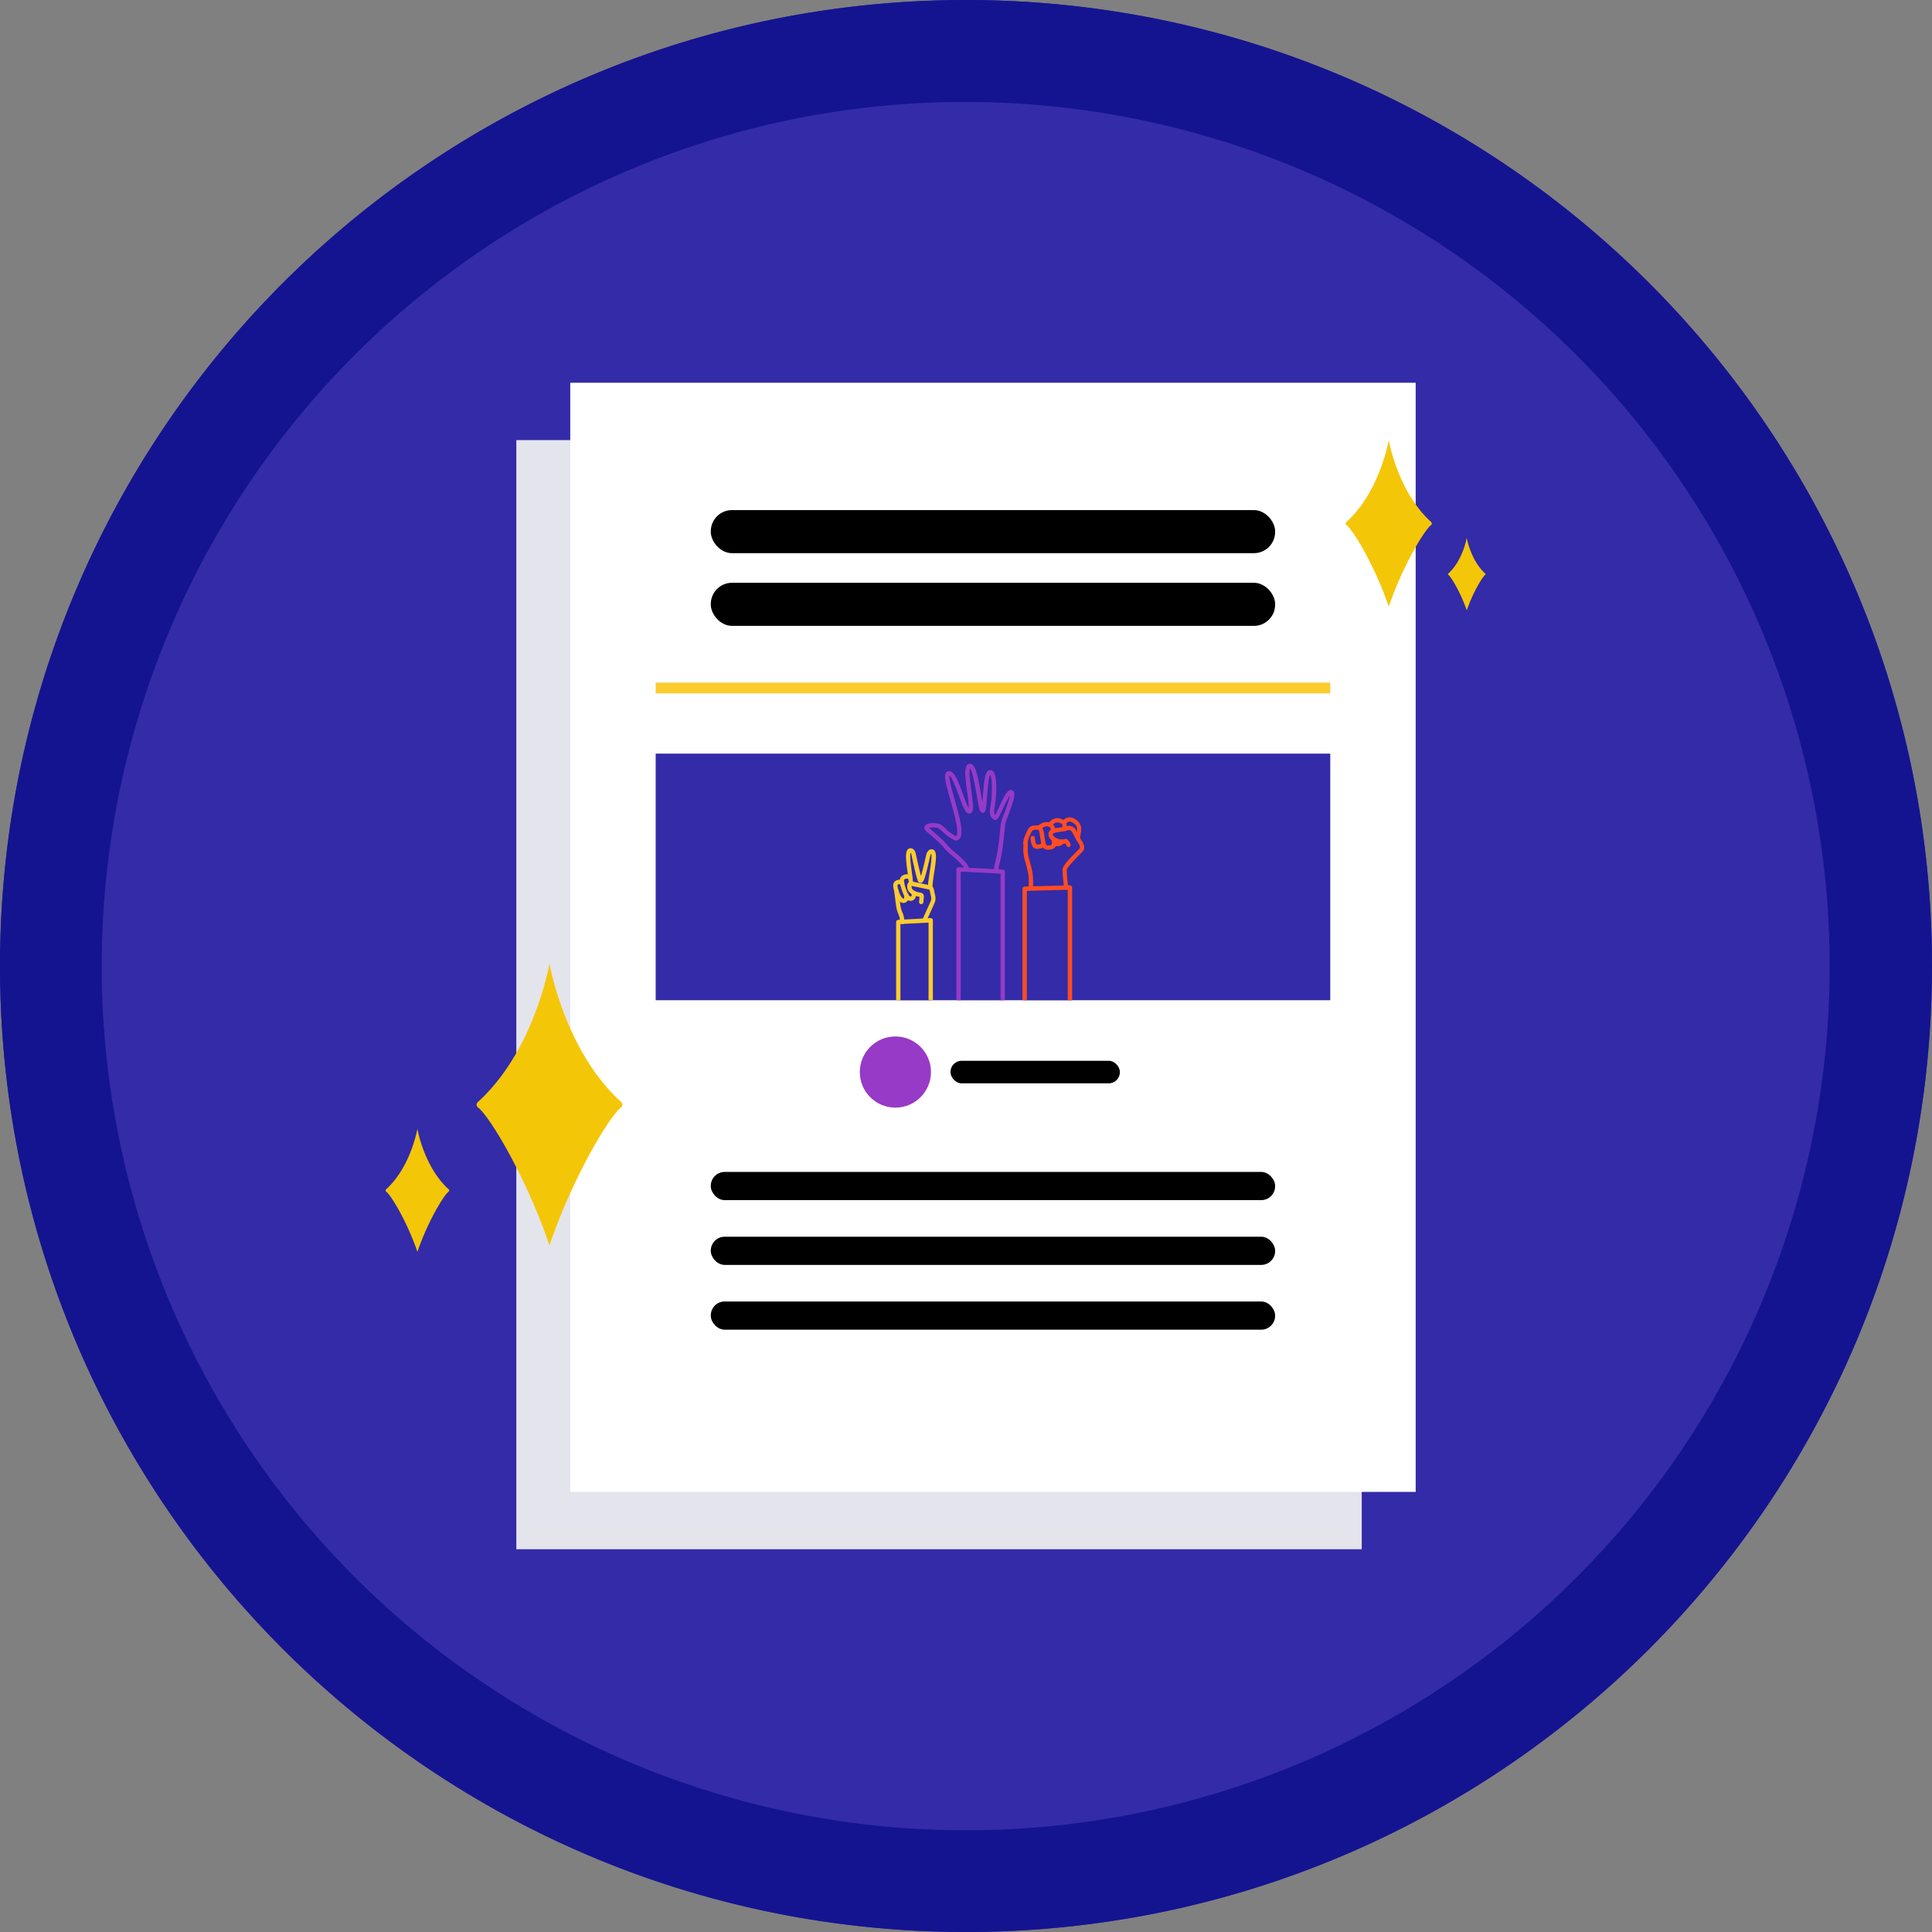 <svg xmlns="http://www.w3.org/2000/svg" viewBox="0 0 1080 1080">
  <rect x="0" y="0" width="1080" height="1080" fill="#808080" stroke="none"/>
  <defs>
    <clipPath id="prefix__clip-path">
      <path fill="none" d="M495.24 414.01h115.83v145.12H495.24z"/>
    </clipPath>
    <style>
      .prefix__cls-2{fill:#332ba8}.prefix__cls-7{fill:#963ac7}.prefix__cls-9{fill:#ff4c22}.prefix__cls-10{fill:#facc2f}
    </style>
  </defs>
  <circle class="prefix__cls-2" cx="540" cy="540" r="540"/>
  <path d="M540 57a483.15 483.15 0 01188 928.07A483.14 483.14 0 01352 94.93 479.94 479.94 0 01540 57m0-57C241.77 0 0 241.77 0 540s241.77 540 540 540 540-241.77 540-540S838.23 0 540 0z" fill="#141491"/>
  <path transform="rotate(180 524.93 556.025)" fill="#e4e4ed" d="M288.63 246.01h472.6v620.02h-472.6z"/>
  <path transform="rotate(180 555.07 523.975)" fill="#fff" d="M318.77 213.97h472.6v620.02h-472.6z"/>
  <path class="prefix__cls-2" d="M366.53 421.28h377.09v137.85H366.53z"/>
  <rect x="397.34" y="325.78" width="315.46" height="24.09" rx="11.85"/>
  <rect x="397.34" y="285.14" width="315.46" height="24.09" rx="11.85"/>
  <rect x="397.34" y="691.33" width="315.46" height="15.76" rx="7.75"/>
  <rect x="397.34" y="727.54" width="315.46" height="15.76" rx="7.75"/>
  <rect x="397.34" y="655.12" width="315.46" height="15.76" rx="7.75"/>
  <path stroke="#facc2f" stroke-miterlimit="10" stroke-width="6" fill="none" d="M366.53 384.61h377.08"/>
  <rect x="531.35" y="592.98" width="94.66" height="12.61" rx="6.2"/>
  <circle class="prefix__cls-7" cx="500.53" cy="599.28" r="19.89"/>
  <path class="prefix__cls-2" d="M597.21 496.05l-2.03-4.76-.81-6.51 10.32-10.6-2.43-5.97 1.72-7.27-4.96-2.85-3.12 1.41-6.59-.3-6.48 2.84-5.67.7-3.34 6.89-.91 4.55 3.75 16.19-1.58 5.73-2.17.88v62.15h25.97l-.87-62.53-.8-.55zM564 443.31l-5.77 12.05-2.83 1.51-.4-2.12 1.29-18.75-2.12-4.15-2.74 2.32v10l-2 7.29s-4.76-21.36-5-21.76a9.27 9.27 0 00-1.92-1.42l-1.42 1.82 2 21.66-2 1.22-8.7-20.65h-2.53l3.64 12.76 3.34 19.43-1 4.45-10.53-6.58s-3.14-1-3.54-1.11-3.24 1.62-3.24 1.62l12.55 12.7 8.17 7.86.09 2.93h-3.43v72.69h24.54v-72l-4.81-.07 1.66-3.18.61-3.84v-.07l.43.07 2.73-18.32 3.74-12.45 1.12-5.56z"/>
  <path class="prefix__cls-2" d="M521.73 502.05l-2-7.26 1.47-11.55.53-6.91h-2.28l-4.73 13.39-1.65-2.31-3.41-12.06-1.83.83.54 13.89-3.19.38-.73 1.95-3.14.81-.84 4.6 1.49 6.41.53 4.99 1.81 6.06-1.06.19-.89 43.67h18.33L520.3 540v-25.11l-3.2-.52 1.44-3.73 3.19-8.59z"/>
  <g clip-path="url(#prefix__clip-path)">
    <path class="prefix__cls-9" d="M596 497.39a1.21 1.21 0 01-1.2-1.08c-.4-3.72-.88-8.48-.84-10.08.06-2.19 3.32-5.64 7.58-9.92.76-.76 1.42-1.42 1.83-1.87.77-.84.26-1.94-1-3.81a11.05 11.05 0 01-.79-1.3 4.74 4.74 0 01.1-3c.55-2.37.82-4.3-1-5.77-2.69-2.16-3.64-1.24-4.83-.07l-1 .91-.8-.52c-3.32-2.19-4.68-.73-5.77.44a4.87 4.87 0 01-.61.6l-.51.41-.62-.2c-1.76-.57-2.88.1-4.06.81a8.63 8.63 0 01-1.78.87l-.26.07h-.26c-2.88-.42-3.31.57-4.1 2.36-.11.24-.21.49-.33.73a10.7 10.7 0 00-1.27 4.45 10.21 10.21 0 01.06 1.82 21.63 21.63 0 00.65 6.72c1.12 3.55 2 7.93 2 8.12a45.51 45.51 0 01.25 8.13 1.22 1.22 0 01-1.23 1.18 1.19 1.19 0 01-1.18-1.23 44.77 44.77 0 00-.21-7.61c0-.06-.87-4.44-2-7.86a24.25 24.25 0 01-.76-7.49 12.93 12.93 0 000-1.31c-.3-1.48.6-4.13 1.45-5.94.11-.23.2-.45.3-.68.81-1.84 1.9-4.35 6.36-3.82a10.76 10.76 0 001-.55 6.84 6.84 0 015.32-1.23c1-1.09 3.54-3.72 8-1.28 1.31-1.21 3.7-2.81 7.6.32 3.15 2.53 2.34 6.07 1.85 8.19a7.18 7.18 0 00-.25 1.52c.09.17.33.53.59.91 1 1.54 3 4.41.8 6.79-.45.49-1.13 1.17-1.91 2-1.87 1.88-6.84 6.86-6.88 8.28 0 1.13.27 4.6.83 9.75a1.21 1.21 0 01-1.07 1.33z"/>
    <path class="prefix__cls-9" d="M579.89 474.54a3 3 0 01-2.83-1.61 12.94 12.94 0 01-1-4.38 1.21 1.21 0 011.13-1.28 1.2 1.2 0 011.28 1.12 10.77 10.77 0 00.76 3.41c.35.66 1.82.19 2.67-.15.19-.07.06-.74 0-.84v-.2l-.84-5.19c-.19-1.13-.63-1.55-.83-1.61h.08l.29-2.39c.23 0 2.29.36 2.84 3.59l.83 5.11a2.9 2.9 0 01-1.45 3.76 7.62 7.62 0 01-2.93.66zm17.42-1.03a1.2 1.2 0 01-1.19-1 2.88 2.88 0 00-.67-1 9.22 9.22 0 01-7.7-1.88 4.39 4.39 0 01-1.65-3.73c.3-2.49 3.53-2.93 6.65-3.35a18.19 18.19 0 003.23-.62 4.45 4.45 0 015.43 2l2.53 4.72a1.2 1.2 0 11-2.12 1.14l-2.53-4.7a2 2 0 00-2.48-.92 20.47 20.47 0 01-3.73.74c-1.24.17-4.51.61-4.59 1.26a2.22 2.22 0 00.87 1.64 7 7 0 006.21 1.19l.59-.14.47.4a5.85 5.85 0 011.87 2.87 1.21 1.21 0 01-1 1.38z"/>
    <path class="prefix__cls-9" d="M595.17 464.55h-.07a1.21 1.21 0 01-1.14-1.26 11.31 11.31 0 00-.37-3.1 1.21 1.21 0 01.82-1.5 1.19 1.19 0 011.49.82 12.85 12.85 0 01.47 3.91 1.21 1.21 0 01-1.2 1.13zm-6.51 1.25h-.09a1.21 1.21 0 01-1.12-1.28c.14-1.93-1-2.45-1.17-2.5a1.23 1.23 0 01-.71-1.55 1.2 1.2 0 011.52-.72 4.66 4.66 0 012.77 4.93 1.2 1.2 0 01-1.2 1.12zM586 475c-2.79 0-3.49-1.69-4-3.58a1.21 1.21 0 012.33-.62c.43 1.61.52 1.95 2.33 1.75a1.85 1.85 0 001.25-.5.62.62 0 00.12-.31v-.08l-.21-2.54a1.2 1.2 0 112.4-.2l.21 2.51a2.91 2.91 0 01-.59 2.09 4.08 4.08 0 01-2.9 1.42 8 8 0 01-.94.06z"/>
    <path class="prefix__cls-9" d="M591.33 473.05h-.12c-.5 0-2-.18-2.12-.19a1.21 1.21 0 01.26-2.4c.42 0 1.6.16 2 .18a1.78 1.78 0 001.39-.88 1.21 1.21 0 011.67-.35 1.2 1.2 0 01.35 1.67 4.16 4.16 0 01-3.43 1.97zM575.29 708.8a3.69 3.69 0 01-3.69-3.7V496.78a1.21 1.21 0 011.17-1.21l25.31-.65a1.17 1.17 0 01.87.34 1.19 1.19 0 01.37.87v206.49a3.69 3.69 0 01-3.25 3.66l-20.33 2.49zM574 498v207.1a1.28 1.28 0 001.44 1.27l20.33-2.48a1.28 1.28 0 001.12-1.27V497.36z"/>
    <path class="prefix__cls-7" d="M555.66 487.07a17.49 17.49 0 01.6-4.82c1.46-5.16 2.22-12.49 2.72-17.33.25-2.49.44-4.29.64-5.24a49 49 0 011.63-4.73c1-2.52 3-7.91 3.26-10.28a56.56 56.56 0 00-3.74 7.15c-2.35 5.06-3.33 7.16-5 6.44-2.23-1-2.93-3.55-2.1-7.71 1-4.81 1.17-15.56-.14-17.46-.95 1.62-1.47 8.45-1.76 12.23-.49 6.35-.71 8-1.57 8.74a1.37 1.37 0 01-1.06.31c-1.4-.17-1.73-1.5-3.13-9.67-.77-4.5-2.35-13.64-3.77-15.25-.78 1.59.21 8.78.76 12.74.94 6.81 1.38 10.43.28 11.87a1.78 1.78 0 01-1.18.71c-2.23.29-3.55-3.08-6.12-10.12-1.26-3.42-3.81-10.4-5.26-11.12-.37 1.72 1.51 8.39 2.91 13.32 3.16 11.15 5.07 18.68 3 21.71a3 3 0 01-2.32 1.31H534l-.29-.13a24.87 24.87 0 01-6.63-4.7c-1.31-1.2-2.34-2.15-3.43-2.37a9 9 0 00-4.26.17l2 1.77c2.89 2.5 6.85 5.94 8.24 7.91a34.73 34.73 0 004.24 4c3.4 2.94 6.91 6 7.65 8.44a9.58 9.58 0 01.23 1l-2.37.47a9.33 9.33 0 00-.17-.73c-.54-1.78-4.22-5-6.92-7.31a33.74 33.74 0 01-4.63-4.46c-1.22-1.73-5.21-5.19-7.85-7.48-.85-.75-1.6-1.39-2.11-1.86a2.18 2.18 0 01-.77-2.71c1-2 5.36-1.92 7.18-1.55s3.07 1.55 4.59 3a22.9 22.9 0 005.67 4.12.64.64 0 00.27-.23c1.61-2.32-1.23-12.35-3.31-19.67-3-10.76-4.27-15.55-1.43-16.36 3.37-1 5.68 5.36 8.36 12.68a59.64 59.64 0 003.28 7.9 68.35 68.35 0 00-.91-9.21c-1.25-9-1.87-14.64 1-15.53a2.06 2.06 0 011.72.22c2.25 1.37 3.48 7.65 5.1 17.08.22 1.31.47 2.76.71 4 .1-1 .18-2.17.26-3.2.78-10.18 1.41-14.63 4.1-14.63a2.27 2.27 0 011.8.9c2.6 3.18 1.39 16.54.77 19.61-.27 1.37-.56 3.58.17 4.59.62-1 1.62-3.15 2.4-4.8 2.94-6.33 4.72-9.86 7-9.11a1.87 1.87 0 011.1 1c.91 1.93-.73 6.65-3.15 13.11-.71 1.88-1.37 3.66-1.53 4.38s-.37 2.76-.6 5c-.51 4.94-1.28 12.39-2.79 17.75a14.93 14.93 0 00-.51 4.15z"/>
    <path class="prefix__cls-7" d="M560.52 743h-24.68a1.21 1.21 0 01-1.2-1.21V486a1.22 1.22 0 01.37-.88 1.27 1.27 0 01.9-.33l24.68 1.3a1.21 1.21 0 011.14 1.21v254.5a1.21 1.21 0 01-1.21 1.2zm-23.47-2.41h22.27V488.4l-22.27-1.17z"/>
    <path class="prefix__cls-10" d="M504.43 516.5a1.2 1.2 0 01-1.19-1l-.25-1.78a10.43 10.43 0 00-.79-2.8 17.51 17.51 0 01-1.29-4.64l-1.09-8.4a1.21 1.21 0 012.39-.31l1.09 8.39a14.89 14.89 0 001.11 4 12.77 12.77 0 011 3.44l.25 1.77a1.21 1.21 0 01-1 1.36zm12.27-.65a1.13 1.13 0 01-.5-.11 1.21 1.21 0 01-.6-1.59l4.62-10.28a3.92 3.92 0 00.27-2.48l-.79-3.68a.66.66 0 00-.49-.49l-9.6-2A2.41 2.41 0 00510 497c.72 1 2.34 1.69 4.67 2a2.1 2.1 0 011.78 2.29l-.28 3.05a1.22 1.22 0 01-1.32 1.09 1.2 1.2 0 01-1.08-1.32l.26-2.77c-2.88-.48-4.89-1.47-6-3a4.84 4.84 0 01-.84-3.66 2.31 2.31 0 011-1.54 2.41 2.41 0 011.83-.36l9.66 2.06a3 3 0 012.34 2.33l.8 3.68a6.4 6.4 0 01-.43 4l-4.62 10.28a1.2 1.2 0 01-1.07.72z"/>
    <path class="prefix__cls-10" d="M508.92 503.59c-2.57 0-3.9-3.32-5-6.77-1.37-4.17-1.54-6.79 1.65-7.86a4.15 4.15 0 014.23 1 1.21 1.21 0 01-1.8 1.64 1.73 1.73 0 00-1.74-.35c-.85.29-1.53.51-.12 4.82 1.17 3.55 2.17 5.25 3 5.08.29-.07.36-.18.39-.24a2.22 2.22 0 000-1.44 1.2 1.2 0 01.81-1.5 1.19 1.19 0 011.49.8 4.6 4.6 0 01-.24 3.35 2.88 2.88 0 01-1.95 1.38 3.33 3.33 0 01-.72.09z"/>
    <path class="prefix__cls-10" d="M505 504.74c-2 0-3.6-2-4.89-5.91-1-2.91-1.62-5.84 1.52-6.88a3.23 3.23 0 013.78 1.49 1.22 1.22 0 01-.43 1.65 1.2 1.2 0 01-1.64-.42.85.85 0 00-.95-.43c-.63.21-1.13.37 0 3.84s2.28 4.34 2.76 4.23a.26.26 0 00.18-.12 2.85 2.85 0 00.07-1.61 1.21 1.21 0 012.35-.55 5 5 0 01-.38 3.44 2.61 2.61 0 01-1.69 1.19 3.25 3.25 0 01-.68.08zm15.19-7.33a1.23 1.23 0 01-1.09-.67c-.61-1.21-.23-3.87.56-8.86.51-3.24 1.44-9.12.88-10.62a3.42 3.42 0 00-.55 1.3c-.1.44-2.26 10.07-3.24 12.64-.29.77-.9 2.35-2.19 2.35a1.61 1.61 0 01-1.46-1.12l-.59-1.74c-.87-2.88-2.87-12.24-2.95-12.64a3.46 3.46 0 00-.53-1.36c-.58 1.49.22 7.39.66 10.64.34 2.5.66 4.86.7 6.49a1.2 1.2 0 01-1.17 1.24 1.21 1.21 0 01-1.21-1.17c0-1.5-.35-3.8-.68-6.24-.92-6.75-1.38-11 0-12.67a2 2 0 011.42-.79c1.84-.2 3 1.58 3.26 3.41 0 0 1.93 9.09 2.81 12.12 1-3.14 2.89-11.56 2.91-11.65.34-1.79 1.51-3.52 3.33-3.3a2 2 0 011.39.82c1.3 1.72.75 5.93-.31 12.67-.44 2.8-1 6.64-.78 7.42a1.2 1.2 0 01-.53 1.61 1.32 1.32 0 01-.64.12zm.08 204.36h-18.12a1.21 1.21 0 01-1.21-1.21V515.41a1.2 1.2 0 011.14-1.2l18.13-1a1.18 1.18 0 01.89.33 1.23 1.23 0 01.38.88v186.1a1.21 1.21 0 01-1.21 1.25zm-16.92-2.41h15.72V515.73l-15.72.82z"/>
  </g>
  <path d="M752.66 291.8a1.15 1.15 0 00.08 1.78c3.78 2.82 15.91 23 23.59 45.53 7.69-22.56 19.82-42.71 23.6-45.53a1.15 1.15 0 00.08-1.78c-18.78-17-23.68-45.79-23.68-45.79s-4.89 28.78-23.67 45.79zm56.98 28.79a.49.49 0 000 .77c1.65 1.24 6.94 10 10.29 19.87 3.35-9.85 8.65-18.63 10.3-19.87a.5.5 0 000-.77c-8.19-7.42-10.33-20-10.33-20s-2.07 12.58-10.26 20zM347.29 616.08a2 2 0 01-.13 3c-6.41 4.78-27 38.9-40 77.1-13-38.2-33.54-72.32-39.95-77.1a1.94 1.94 0 01-.13-3c31.8-28.79 40.08-77.52 40.08-77.52s8.33 48.73 40.13 77.52zm-96.48 48.76a.85.85 0 01-.05 1.31c-2.8 2.09-11.76 17-17.43 33.64-5.68-16.67-14.64-31.55-17.43-33.64a.84.84 0 01-.06-1.31c13.87-12.57 17.49-33.84 17.49-33.84s3.61 21.27 17.48 33.84z" fill="#f4c608"/>
</svg>
